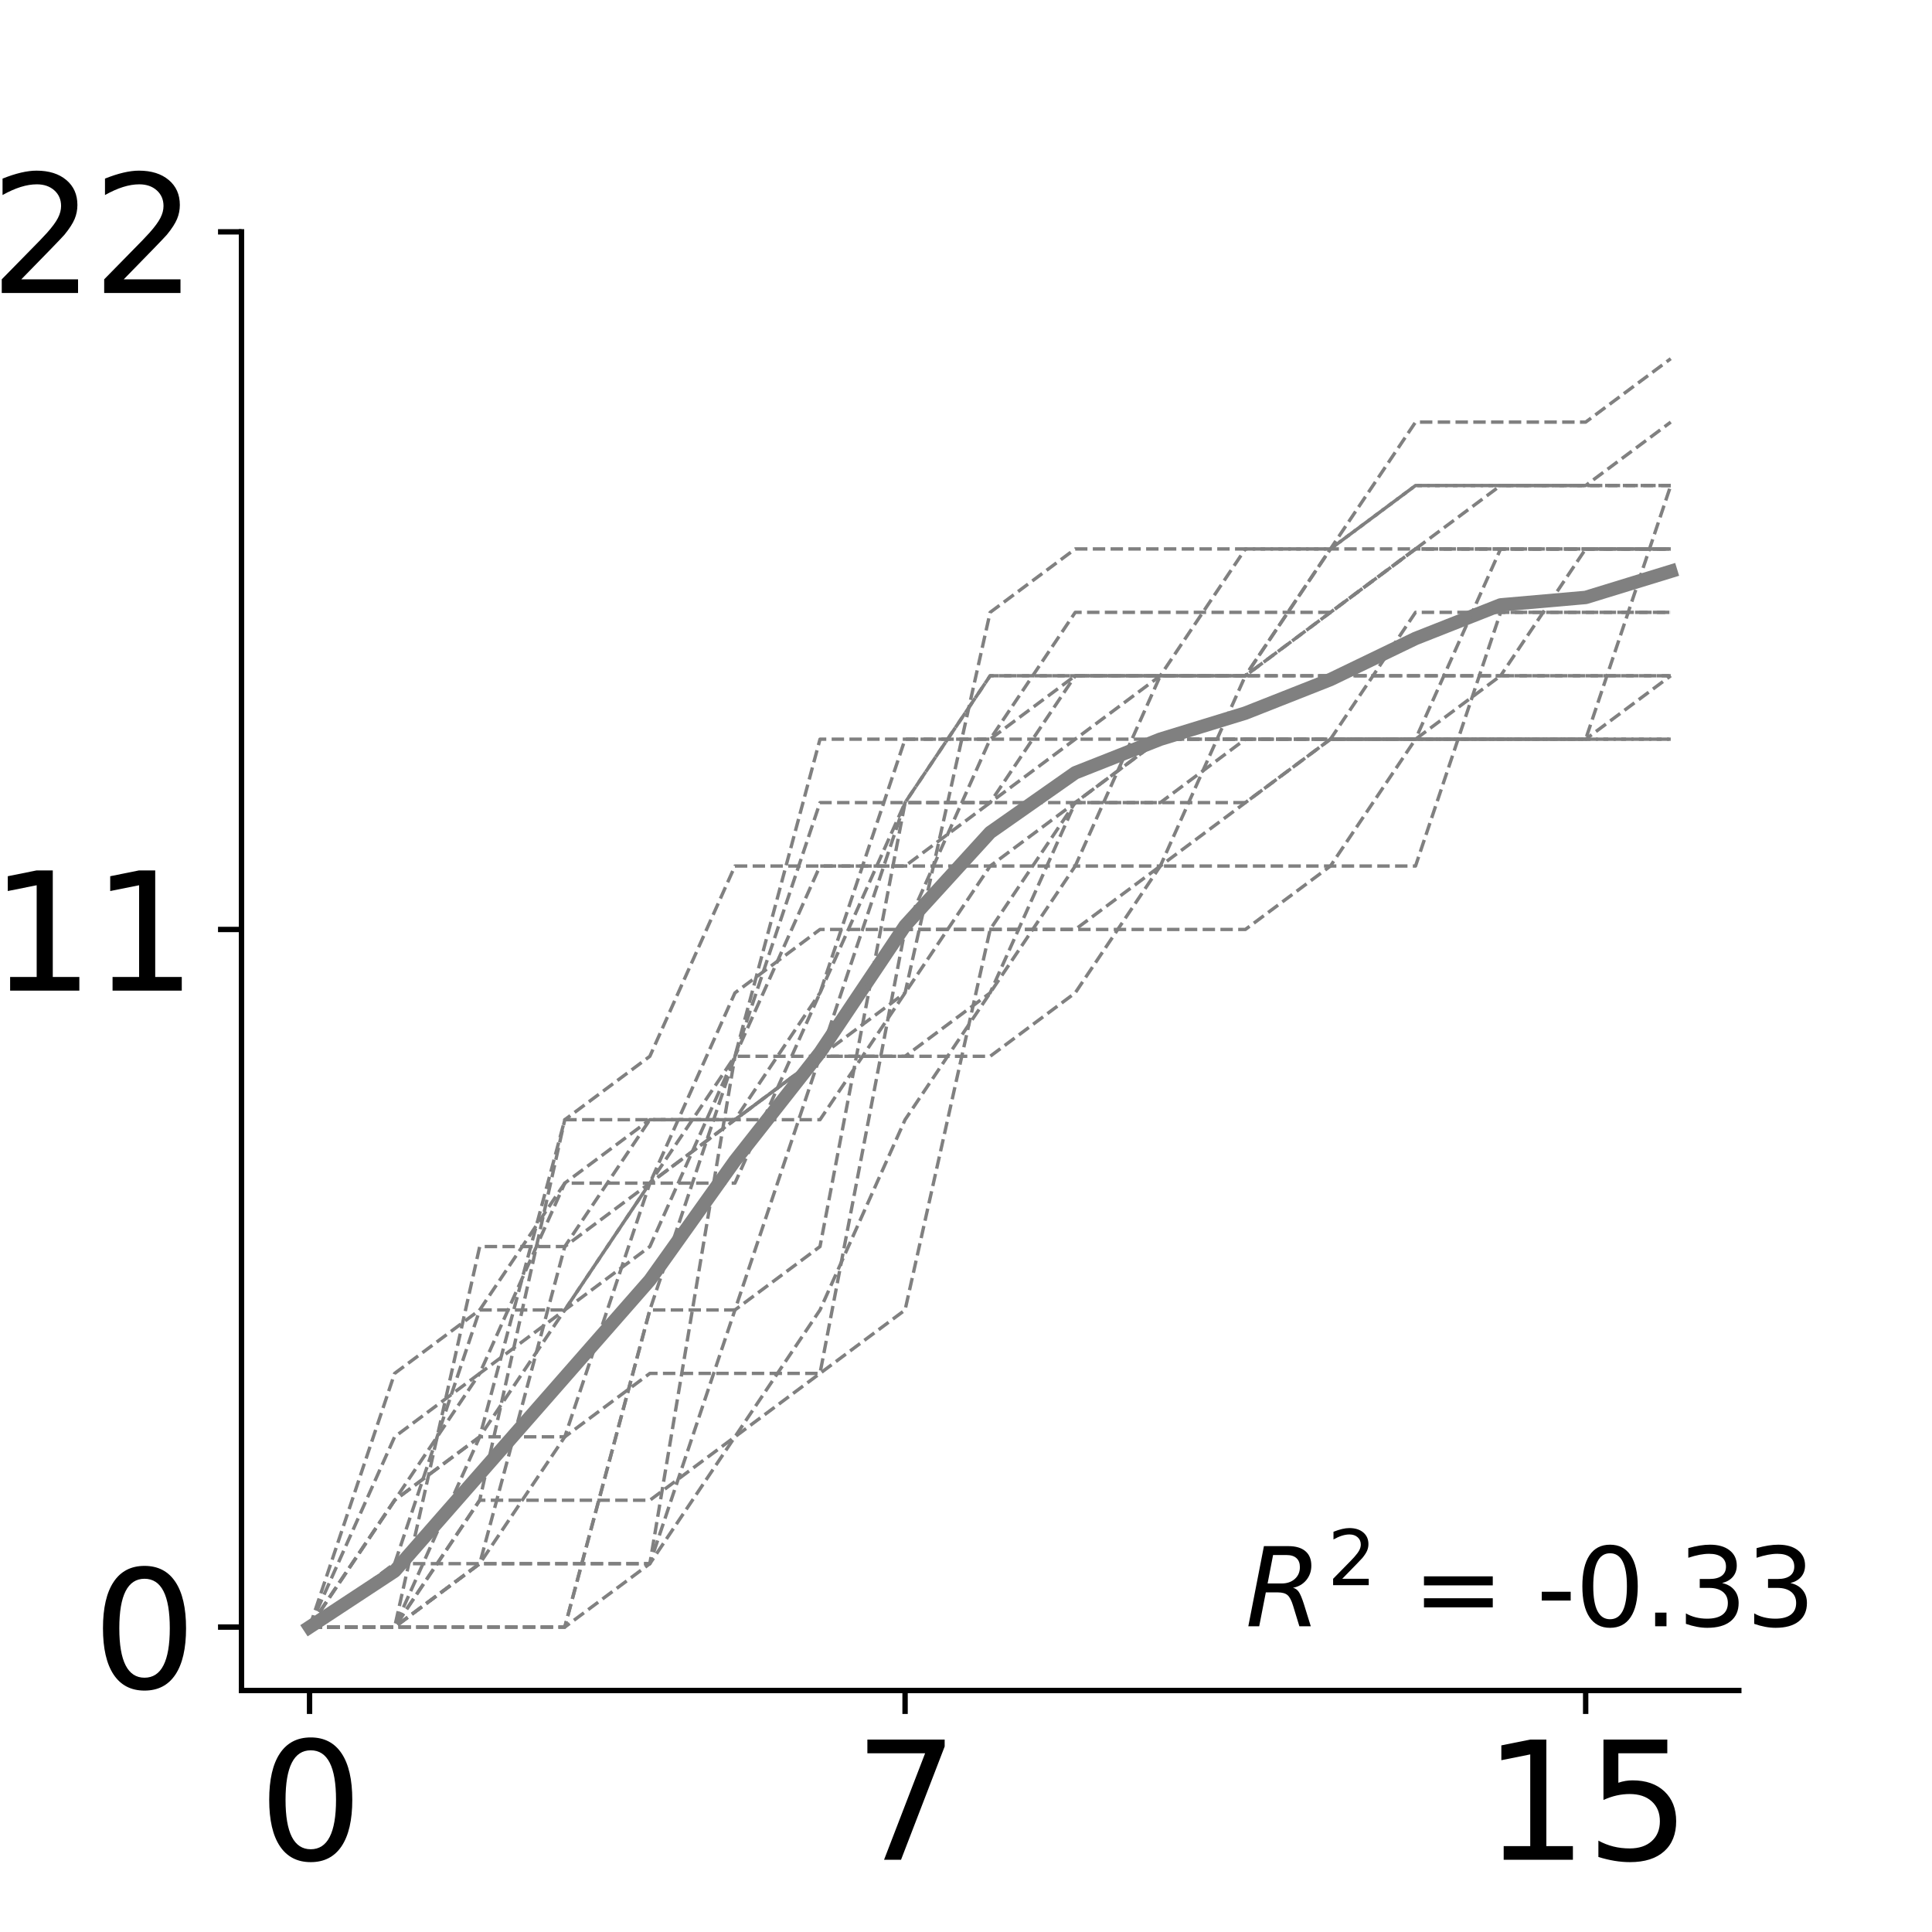 <?xml version="1.0" encoding="utf-8" standalone="no"?>
<!DOCTYPE svg PUBLIC "-//W3C//DTD SVG 1.1//EN"
  "http://www.w3.org/Graphics/SVG/1.1/DTD/svg11.dtd">
<svg xmlns:xlink="http://www.w3.org/1999/xlink" width="288pt" height="288pt" viewBox="0 0 288 288" xmlns="http://www.w3.org/2000/svg" version="1.1">
 <defs>
  <style type="text/css">*{stroke-linejoin: round; stroke-linecap: butt}</style>
 </defs>
 <g id="figure_1">
  <g id="patch_1">
   <path d="M 0 288 
L 288 288 
L 288 0 
L 0 0 
z
" style="fill: #ffffff"/>
  </g>
  <g id="axes_1">
   <g id="patch_2">
    <path d="M 36 252 
L 259.2 252 
L 259.2 34.56 
L 36 34.56 
z
" style="fill: #ffffff"/>
   </g>
   <g id="matplotlib.axis_1">
    <g id="xtick_1">
     <g id="line2d_1">
      <defs>
       <path id="m20d466b148" d="M 0 0 
L 0 3.5 
" style="stroke: #000000; stroke-width: 0.8"/>
      </defs>
      <g>
       <use xlink:href="#m20d466b148" x="46.145" y="252" style="stroke: #000000; stroke-width: 0.8"/>
      </g>
     </g>
     <g id="text_1">
      <!-- 0 -->
      <g transform="translate(38.51 277.236) scale(0.24 -0.24)">
       <defs>
        <path id="DejaVuSans-30" d="M 2034 4250 
Q 1547 4250 1301 3770 
Q 1056 3291 1056 2328 
Q 1056 1369 1301 889 
Q 1547 409 2034 409 
Q 2525 409 2770 889 
Q 3016 1369 3016 2328 
Q 3016 3291 2770 3770 
Q 2525 4250 2034 4250 
z
M 2034 4750 
Q 2819 4750 3233 4129 
Q 3647 3509 3647 2328 
Q 3647 1150 3233 529 
Q 2819 -91 2034 -91 
Q 1250 -91 836 529 
Q 422 1150 422 2328 
Q 422 3509 836 4129 
Q 1250 4750 2034 4750 
z
" transform="scale(0.016)"/>
       </defs>
       <use xlink:href="#DejaVuSans-30"/>
      </g>
     </g>
    </g>
    <g id="xtick_2">
     <g id="line2d_2">
      <g>
       <use xlink:href="#m20d466b148" x="134.918" y="252" style="stroke: #000000; stroke-width: 0.8"/>
      </g>
     </g>
     <g id="text_2">
      <!-- 7 -->
      <g transform="translate(127.283 277.236) scale(0.24 -0.24)">
       <defs>
        <path id="DejaVuSans-37" d="M 525 4666 
L 3525 4666 
L 3525 4397 
L 1831 0 
L 1172 0 
L 2766 4134 
L 525 4134 
L 525 4666 
z
" transform="scale(0.016)"/>
       </defs>
       <use xlink:href="#DejaVuSans-37"/>
      </g>
     </g>
    </g>
    <g id="xtick_3">
     <g id="line2d_3">
      <g>
       <use xlink:href="#m20d466b148" x="236.373" y="252" style="stroke: #000000; stroke-width: 0.8"/>
      </g>
     </g>
     <g id="text_3">
      <!-- 15 -->
      <g transform="translate(221.103 277.236) scale(0.24 -0.24)">
       <defs>
        <path id="DejaVuSans-31" d="M 794 531 
L 1825 531 
L 1825 4091 
L 703 3866 
L 703 4441 
L 1819 4666 
L 2450 4666 
L 2450 531 
L 3481 531 
L 3481 0 
L 794 0 
L 794 531 
z
" transform="scale(0.016)"/>
        <path id="DejaVuSans-35" d="M 691 4666 
L 3169 4666 
L 3169 4134 
L 1269 4134 
L 1269 2991 
Q 1406 3038 1543 3061 
Q 1681 3084 1819 3084 
Q 2600 3084 3056 2656 
Q 3513 2228 3513 1497 
Q 3513 744 3044 326 
Q 2575 -91 1722 -91 
Q 1428 -91 1123 -41 
Q 819 9 494 109 
L 494 744 
Q 775 591 1075 516 
Q 1375 441 1709 441 
Q 2250 441 2565 725 
Q 2881 1009 2881 1497 
Q 2881 1984 2565 2268 
Q 2250 2553 1709 2553 
Q 1456 2553 1204 2497 
Q 953 2441 691 2322 
L 691 4666 
z
" transform="scale(0.016)"/>
       </defs>
       <use xlink:href="#DejaVuSans-31"/>
       <use xlink:href="#DejaVuSans-35" x="63.623"/>
      </g>
     </g>
    </g>
   </g>
   <g id="matplotlib.axis_2">
    <g id="ytick_1">
     <g id="line2d_4">
      <defs>
       <path id="mffc3347a90" d="M 0 0 
L -3.5 0 
" style="stroke: #000000; stroke-width: 0.8"/>
      </defs>
      <g>
       <use xlink:href="#mffc3347a90" x="36" y="242.546" style="stroke: #000000; stroke-width: 0.8"/>
      </g>
     </g>
     <g id="text_4">
      <!-- 0 -->
      <g transform="translate(13.73 251.664) scale(0.24 -0.24)">
       <use xlink:href="#DejaVuSans-30"/>
      </g>
     </g>
    </g>
    <g id="ytick_2">
     <g id="line2d_5">
      <g>
       <use xlink:href="#mffc3347a90" x="36" y="138.553" style="stroke: #000000; stroke-width: 0.8"/>
      </g>
     </g>
     <g id="text_5">
      <!-- 11 -->
      <g transform="translate(-1.54 147.671) scale(0.24 -0.24)">
       <use xlink:href="#DejaVuSans-31"/>
       <use xlink:href="#DejaVuSans-31" x="63.623"/>
      </g>
     </g>
    </g>
    <g id="ytick_3">
     <g id="line2d_6">
      <g>
       <use xlink:href="#mffc3347a90" x="36" y="34.56" style="stroke: #000000; stroke-width: 0.8"/>
      </g>
     </g>
     <g id="text_6">
      <!-- 22 -->
      <g transform="translate(-1.54 43.678) scale(0.24 -0.24)">
       <defs>
        <path id="DejaVuSans-32" d="M 1228 531 
L 3431 531 
L 3431 0 
L 469 0 
L 469 531 
Q 828 903 1448 1529 
Q 2069 2156 2228 2338 
Q 2531 2678 2651 2914 
Q 2772 3150 2772 3378 
Q 2772 3750 2511 3984 
Q 2250 4219 1831 4219 
Q 1534 4219 1204 4116 
Q 875 4013 500 3803 
L 500 4441 
Q 881 4594 1212 4672 
Q 1544 4750 1819 4750 
Q 2544 4750 2975 4387 
Q 3406 4025 3406 3419 
Q 3406 3131 3298 2873 
Q 3191 2616 2906 2266 
Q 2828 2175 2409 1742 
Q 1991 1309 1228 531 
z
" transform="scale(0.016)"/>
       </defs>
       <use xlink:href="#DejaVuSans-32"/>
       <use xlink:href="#DejaVuSans-32" x="63.623"/>
      </g>
     </g>
    </g>
   </g>
   <g id="line2d_7">
    <path d="M 46.145 242.546 
L 58.827 234.204 
L 71.509 219.745 
L 84.191 205.287 
L 96.873 190.828 
L 109.555 173.032 
L 122.236 156.905 
L 134.918 137.997 
L 147.6 124.094 
L 160.282 115.196 
L 172.964 110.191 
L 185.645 106.299 
L 198.327 101.294 
L 211.009 95.176 
L 223.691 90.171 
L 236.373 89.059 
L 249.055 85.166 
" clip-path="url(#pe0ae841fb1)" style="fill: none; stroke: #808080; stroke-width: 2; stroke-linecap: square"/>
   </g>
   <g id="line2d_8">
    <path d="M 46.145 242.546 
L 58.827 223.638 
L 71.509 214.184 
L 84.191 195.277 
L 96.873 185.823 
L 109.555 157.461 
L 122.236 157.461 
L 134.918 157.461 
L 147.6 148.007 
L 160.282 119.645 
L 172.964 119.645 
L 185.645 119.645 
L 198.327 110.191 
L 211.009 110.191 
L 223.691 110.191 
L 236.373 110.191 
L 249.055 110.191 
" clip-path="url(#pe0ae841fb1)" style="fill: none; stroke-dasharray: 1.85,0.8; stroke-dashoffset: 0; stroke: #808080; stroke-width: 0.5"/>
   </g>
   <g id="line2d_9">
    <path d="M 46.145 242.546 
L 58.827 223.638 
L 71.509 204.73 
L 84.191 195.277 
L 96.873 176.369 
L 109.555 148.007 
L 122.236 138.553 
L 134.918 138.553 
L 147.6 110.191 
L 160.282 100.737 
L 172.964 100.737 
L 185.645 100.737 
L 198.327 91.283 
L 211.009 81.83 
L 223.691 81.83 
L 236.373 81.83 
L 249.055 81.83 
" clip-path="url(#pe0ae841fb1)" style="fill: none; stroke-dasharray: 1.85,0.8; stroke-dashoffset: 0; stroke: #808080; stroke-width: 0.5"/>
   </g>
   <g id="line2d_10">
    <path d="M 46.145 242.546 
L 58.827 242.546 
L 71.509 242.546 
L 84.191 242.546 
L 96.873 233.092 
L 109.555 157.461 
L 122.236 129.099 
L 134.918 129.099 
L 147.6 119.645 
L 160.282 119.645 
L 172.964 110.191 
L 185.645 110.191 
L 198.327 110.191 
L 211.009 110.191 
L 223.691 110.191 
L 236.373 110.191 
L 249.055 110.191 
" clip-path="url(#pe0ae841fb1)" style="fill: none; stroke-dasharray: 1.85,0.8; stroke-dashoffset: 0; stroke: #808080; stroke-width: 0.5"/>
   </g>
   <g id="line2d_11">
    <path d="M 46.145 242.546 
L 58.827 242.546 
L 71.509 223.638 
L 84.191 166.915 
L 96.873 157.461 
L 109.555 129.099 
L 122.236 129.099 
L 134.918 129.099 
L 147.6 129.099 
L 160.282 119.645 
L 172.964 119.645 
L 185.645 110.191 
L 198.327 110.191 
L 211.009 110.191 
L 223.691 81.83 
L 236.373 81.83 
L 249.055 81.83 
" clip-path="url(#pe0ae841fb1)" style="fill: none; stroke-dasharray: 1.85,0.8; stroke-dashoffset: 0; stroke: #808080; stroke-width: 0.5"/>
   </g>
   <g id="line2d_12">
    <path d="M 46.145 242.546 
L 58.827 233.092 
L 71.509 195.277 
L 84.191 195.277 
L 96.873 176.369 
L 109.555 176.369 
L 122.236 148.007 
L 134.918 110.191 
L 147.6 110.191 
L 160.282 91.283 
L 172.964 91.283 
L 185.645 91.283 
L 198.327 91.283 
L 211.009 81.83 
L 223.691 81.83 
L 236.373 81.83 
L 249.055 81.83 
" clip-path="url(#pe0ae841fb1)" style="fill: none; stroke-dasharray: 1.85,0.8; stroke-dashoffset: 0; stroke: #808080; stroke-width: 0.5"/>
   </g>
   <g id="line2d_13">
    <path d="M 46.145 242.546 
L 58.827 242.546 
L 71.509 242.546 
L 84.191 242.546 
L 96.873 195.277 
L 109.555 157.461 
L 122.236 110.191 
L 134.918 110.191 
L 147.6 110.191 
L 160.282 110.191 
L 172.964 110.191 
L 185.645 110.191 
L 198.327 110.191 
L 211.009 91.283 
L 223.691 91.283 
L 236.373 91.283 
L 249.055 91.283 
" clip-path="url(#pe0ae841fb1)" style="fill: none; stroke-dasharray: 1.85,0.8; stroke-dashoffset: 0; stroke: #808080; stroke-width: 0.5"/>
   </g>
   <g id="line2d_14">
    <path d="M 46.145 242.546 
L 58.827 242.546 
L 71.509 233.092 
L 84.191 185.823 
L 96.873 166.915 
L 109.555 166.915 
L 122.236 157.461 
L 134.918 119.645 
L 147.6 100.737 
L 160.282 100.737 
L 172.964 100.737 
L 185.645 100.737 
L 198.327 81.83 
L 211.009 62.922 
L 223.691 62.922 
L 236.373 62.922 
L 249.055 53.468 
" clip-path="url(#pe0ae841fb1)" style="fill: none; stroke-dasharray: 1.85,0.8; stroke-dashoffset: 0; stroke: #808080; stroke-width: 0.5"/>
   </g>
   <g id="line2d_15">
    <path d="M 46.145 242.546 
L 58.827 233.092 
L 71.509 233.092 
L 84.191 214.184 
L 96.873 176.369 
L 109.555 166.915 
L 122.236 166.915 
L 134.918 148.007 
L 147.6 129.099 
L 160.282 129.099 
L 172.964 100.737 
L 185.645 100.737 
L 198.327 81.83 
L 211.009 81.83 
L 223.691 72.376 
L 236.373 72.376 
L 249.055 72.376 
" clip-path="url(#pe0ae841fb1)" style="fill: none; stroke-dasharray: 1.85,0.8; stroke-dashoffset: 0; stroke: #808080; stroke-width: 0.5"/>
   </g>
   <g id="line2d_16">
    <path d="M 46.145 242.546 
L 58.827 242.546 
L 71.509 223.638 
L 84.191 223.638 
L 96.873 223.638 
L 109.555 214.184 
L 122.236 195.277 
L 134.918 166.915 
L 147.6 148.007 
L 160.282 129.099 
L 172.964 129.099 
L 185.645 100.737 
L 198.327 100.737 
L 211.009 100.737 
L 223.691 100.737 
L 236.373 81.83 
L 249.055 81.83 
" clip-path="url(#pe0ae841fb1)" style="fill: none; stroke-dasharray: 1.85,0.8; stroke-dashoffset: 0; stroke: #808080; stroke-width: 0.5"/>
   </g>
   <g id="line2d_17">
    <path d="M 46.145 242.546 
L 58.827 242.546 
L 71.509 233.092 
L 84.191 233.092 
L 96.873 233.092 
L 109.555 214.184 
L 122.236 204.73 
L 134.918 195.277 
L 147.6 138.553 
L 160.282 119.645 
L 172.964 110.191 
L 185.645 110.191 
L 198.327 110.191 
L 211.009 110.191 
L 223.691 110.191 
L 236.373 110.191 
L 249.055 100.737 
" clip-path="url(#pe0ae841fb1)" style="fill: none; stroke-dasharray: 1.85,0.8; stroke-dashoffset: 0; stroke: #808080; stroke-width: 0.5"/>
   </g>
   <g id="line2d_18">
    <path d="M 46.145 242.546 
L 58.827 204.73 
L 71.509 195.277 
L 84.191 176.369 
L 96.873 176.369 
L 109.555 157.461 
L 122.236 119.645 
L 134.918 119.645 
L 147.6 119.645 
L 160.282 110.191 
L 172.964 100.737 
L 185.645 81.83 
L 198.327 81.83 
L 211.009 72.376 
L 223.691 72.376 
L 236.373 72.376 
L 249.055 62.922 
" clip-path="url(#pe0ae841fb1)" style="fill: none; stroke-dasharray: 1.85,0.8; stroke-dashoffset: 0; stroke: #808080; stroke-width: 0.5"/>
   </g>
   <g id="line2d_19">
    <path d="M 46.145 242.546 
L 58.827 242.546 
L 71.509 214.184 
L 84.191 214.184 
L 96.873 204.73 
L 109.555 204.73 
L 122.236 204.73 
L 134.918 138.553 
L 147.6 138.553 
L 160.282 138.553 
L 172.964 138.553 
L 185.645 138.553 
L 198.327 129.099 
L 211.009 110.191 
L 223.691 100.737 
L 236.373 100.737 
L 249.055 100.737 
" clip-path="url(#pe0ae841fb1)" style="fill: none; stroke-dasharray: 1.85,0.8; stroke-dashoffset: 0; stroke: #808080; stroke-width: 0.5"/>
   </g>
   <g id="line2d_20">
    <path d="M 46.145 242.546 
L 58.827 242.546 
L 71.509 242.546 
L 84.191 242.546 
L 96.873 195.277 
L 109.555 195.277 
L 122.236 157.461 
L 134.918 138.553 
L 147.6 138.553 
L 160.282 138.553 
L 172.964 129.099 
L 185.645 129.099 
L 198.327 129.099 
L 211.009 129.099 
L 223.691 91.283 
L 236.373 91.283 
L 249.055 91.283 
" clip-path="url(#pe0ae841fb1)" style="fill: none; stroke-dasharray: 1.85,0.8; stroke-dashoffset: 0; stroke: #808080; stroke-width: 0.5"/>
   </g>
   <g id="line2d_21">
    <path d="M 46.145 242.546 
L 58.827 242.546 
L 71.509 185.823 
L 84.191 185.823 
L 96.873 176.369 
L 109.555 166.915 
L 122.236 157.461 
L 134.918 157.461 
L 147.6 157.461 
L 160.282 148.007 
L 172.964 129.099 
L 185.645 119.645 
L 198.327 110.191 
L 211.009 110.191 
L 223.691 110.191 
L 236.373 110.191 
L 249.055 72.376 
" clip-path="url(#pe0ae841fb1)" style="fill: none; stroke-dasharray: 1.85,0.8; stroke-dashoffset: 0; stroke: #808080; stroke-width: 0.5"/>
   </g>
   <g id="line2d_22">
    <path d="M 46.145 242.546 
L 58.827 214.184 
L 71.509 204.73 
L 84.191 176.369 
L 96.873 166.915 
L 109.555 166.915 
L 122.236 157.461 
L 134.918 148.007 
L 147.6 91.283 
L 160.282 81.83 
L 172.964 81.83 
L 185.645 81.83 
L 198.327 81.83 
L 211.009 72.376 
L 223.691 72.376 
L 236.373 72.376 
L 249.055 72.376 
" clip-path="url(#pe0ae841fb1)" style="fill: none; stroke-dasharray: 1.85,0.8; stroke-dashoffset: 0; stroke: #808080; stroke-width: 0.5"/>
   </g>
   <g id="line2d_23">
    <path d="M 46.145 242.546 
L 58.827 242.546 
L 71.509 233.092 
L 84.191 233.092 
L 96.873 233.092 
L 109.555 195.277 
L 122.236 185.823 
L 134.918 119.645 
L 147.6 119.645 
L 160.282 100.737 
L 172.964 100.737 
L 185.645 100.737 
L 198.327 91.283 
L 211.009 81.83 
L 223.691 81.83 
L 236.373 81.83 
L 249.055 81.83 
" clip-path="url(#pe0ae841fb1)" style="fill: none; stroke-dasharray: 1.85,0.8; stroke-dashoffset: 0; stroke: #808080; stroke-width: 0.5"/>
   </g>
   <g id="line2d_24">
    <path d="M 46.145 242.546 
L 58.827 223.638 
L 71.509 214.184 
L 84.191 166.915 
L 96.873 166.915 
L 109.555 166.915 
L 122.236 148.007 
L 134.918 119.645 
L 147.6 100.737 
L 160.282 100.737 
L 172.964 100.737 
L 185.645 100.737 
L 198.327 100.737 
L 211.009 100.737 
L 223.691 100.737 
L 236.373 100.737 
L 249.055 100.737 
" clip-path="url(#pe0ae841fb1)" style="fill: none; stroke-dasharray: 1.85,0.8; stroke-dashoffset: 0; stroke: #808080; stroke-width: 0.5"/>
   </g>
   <g id="patch_3">
    <path d="M 36 252 
L 36 34.56 
" style="fill: none; stroke: #000000; stroke-width: 0.8; stroke-linejoin: miter; stroke-linecap: square"/>
   </g>
   <g id="patch_4">
    <path d="M 36 252 
L 259.2 252 
" style="fill: none; stroke: #000000; stroke-width: 0.8; stroke-linejoin: miter; stroke-linecap: square"/>
   </g>
   <g id="text_7">
    <!-- $R^2$ = -0.33 -->
    <g transform="translate(185.645 242.546) scale(0.16 -0.16)">
     <defs>
      <path id="DejaVuSans-Oblique-52" d="M 1613 4147 
L 1294 2491 
L 2106 2491 
Q 2584 2491 2879 2755 
Q 3175 3019 3175 3444 
Q 3175 3784 2976 3965 
Q 2778 4147 2406 4147 
L 1613 4147 
z
M 2772 2241 
Q 2972 2194 3105 2009 
Q 3238 1825 3413 1275 
L 3809 0 
L 3144 0 
L 2778 1197 
Q 2638 1659 2453 1815 
Q 2269 1972 1888 1972 
L 1191 1972 
L 806 0 
L 172 0 
L 1081 4666 
L 2503 4666 
Q 3150 4666 3495 4373 
Q 3841 4081 3841 3531 
Q 3841 3044 3547 2687 
Q 3253 2331 2772 2241 
z
" transform="scale(0.016)"/>
      <path id="DejaVuSans-20" transform="scale(0.016)"/>
      <path id="DejaVuSans-3d" d="M 678 2906 
L 4684 2906 
L 4684 2381 
L 678 2381 
L 678 2906 
z
M 678 1631 
L 4684 1631 
L 4684 1100 
L 678 1100 
L 678 1631 
z
" transform="scale(0.016)"/>
      <path id="DejaVuSans-2d" d="M 313 2009 
L 1997 2009 
L 1997 1497 
L 313 1497 
L 313 2009 
z
" transform="scale(0.016)"/>
      <path id="DejaVuSans-2e" d="M 684 794 
L 1344 794 
L 1344 0 
L 684 0 
L 684 794 
z
" transform="scale(0.016)"/>
      <path id="DejaVuSans-33" d="M 2597 2516 
Q 3050 2419 3304 2112 
Q 3559 1806 3559 1356 
Q 3559 666 3084 287 
Q 2609 -91 1734 -91 
Q 1441 -91 1130 -33 
Q 819 25 488 141 
L 488 750 
Q 750 597 1062 519 
Q 1375 441 1716 441 
Q 2309 441 2620 675 
Q 2931 909 2931 1356 
Q 2931 1769 2642 2001 
Q 2353 2234 1838 2234 
L 1294 2234 
L 1294 2753 
L 1863 2753 
Q 2328 2753 2575 2939 
Q 2822 3125 2822 3475 
Q 2822 3834 2567 4026 
Q 2313 4219 1838 4219 
Q 1578 4219 1281 4162 
Q 984 4106 628 3988 
L 628 4550 
Q 988 4650 1302 4700 
Q 1616 4750 1894 4750 
Q 2613 4750 3031 4423 
Q 3450 4097 3450 3541 
Q 3450 3153 3228 2886 
Q 3006 2619 2597 2516 
z
" transform="scale(0.016)"/>
     </defs>
     <use xlink:href="#DejaVuSans-Oblique-52" transform="translate(0 0.766)"/>
     <use xlink:href="#DejaVuSans-32" transform="translate(76.499 39.047) scale(0.7)"/>
     <use xlink:href="#DejaVuSans-20" transform="translate(123.77 0.766)"/>
     <use xlink:href="#DejaVuSans-3d" transform="translate(155.557 0.766)"/>
     <use xlink:href="#DejaVuSans-20" transform="translate(239.346 0.766)"/>
     <use xlink:href="#DejaVuSans-2d" transform="translate(271.133 0.766)"/>
     <use xlink:href="#DejaVuSans-30" transform="translate(307.217 0.766)"/>
     <use xlink:href="#DejaVuSans-2e" transform="translate(370.84 0.766)"/>
     <use xlink:href="#DejaVuSans-33" transform="translate(402.627 0.766)"/>
     <use xlink:href="#DejaVuSans-33" transform="translate(466.25 0.766)"/>
    </g>
   </g>
  </g>
 </g>
 <defs>
  <clipPath id="pe0ae841fb1">
   <rect x="36" y="34.56" width="223.2" height="217.44"/>
  </clipPath>
 </defs>
</svg>
